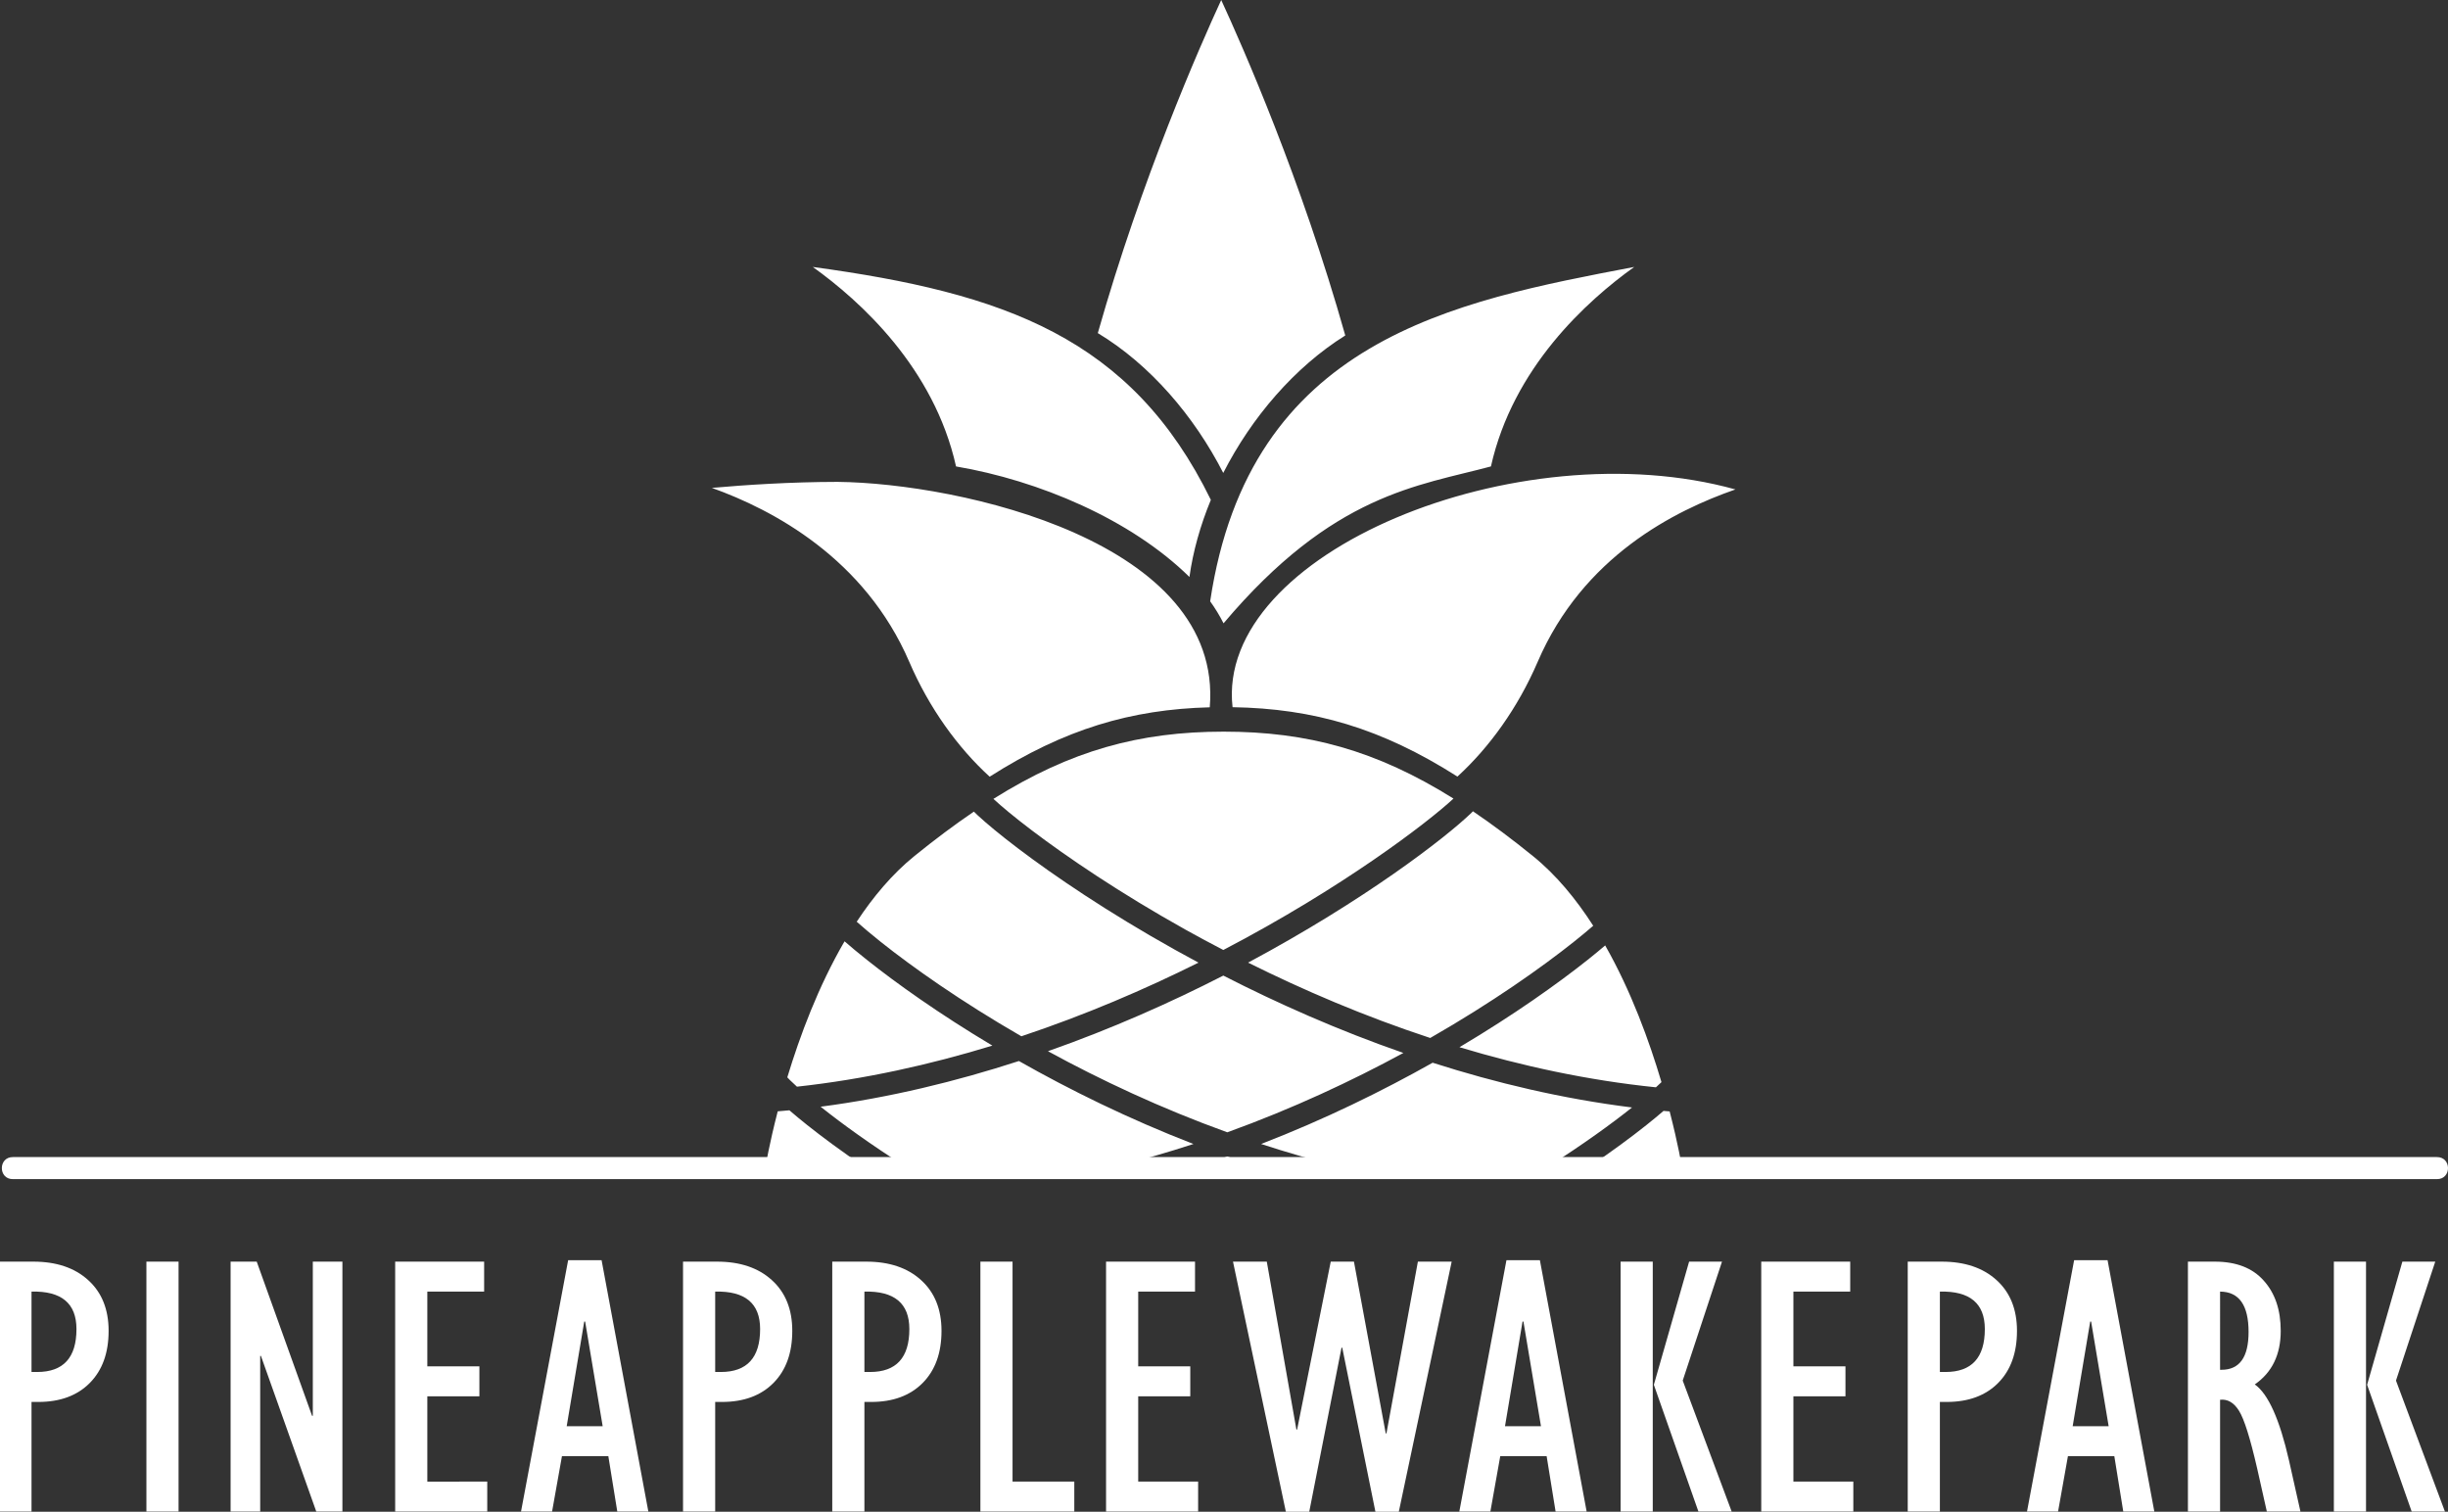 <?xml version="1.0" encoding="UTF-8" standalone="no"?>
<!-- Created with Inkscape (http://www.inkscape.org/) -->

<svg
   width="166.453mm"
   height="102.784mm"
   viewBox="0 0 166.453 102.784"
   version="1.1"
   id="svg95"
   inkscape:version="1.1.1 (3bf5ae0d25, 2021-09-20)"
   sodipodi:docname="pineapplewake-logo-neg-1.svg"
   xmlns:inkscape="http://www.inkscape.org/namespaces/inkscape"
   xmlns:sodipodi="http://sodipodi.sourceforge.net/DTD/sodipodi-0.dtd"
   xmlns="http://www.w3.org/2000/svg"
   xmlns:svg="http://www.w3.org/2000/svg">
  <rect x="0" y="0" width="166.453" height="102.784" fill="#333333" stroke="none"/>
  <sodipodi:namedview
     id="namedview97"
     pagecolor="#ffffff"
     bordercolor="#999999"
     borderopacity="1"
     inkscape:pageshadow="0"
     inkscape:pageopacity="0"
     inkscape:pagecheckerboard="0"
     inkscape:document-units="mm"
     showgrid="false"
     fit-margin-top="0"
     fit-margin-left="0"
     fit-margin-right="0"
     fit-margin-bottom="0"
     inkscape:zoom="0.66368547"
     inkscape:cx="1037.389"
     inkscape:cy="523.5914"
     inkscape:window-width="1920"
     inkscape:window-height="1002"
     inkscape:window-x="1912"
     inkscape:window-y="-8"
     inkscape:window-maximized="1"
     inkscape:current-layer="layer1" />
  <defs
     id="defs92" />
  <g
     inkscape:label="Ebene 1"
     inkscape:groupmode="layer"
     id="layer1"
     transform="translate(169.337,-10.001)">
    <g
       id="g3319"
       transform="translate(-9.922,-253.782)">
      <path
         style="color:#000000;font-style:normal;font-variant:normal;font-weight:normal;font-stretch:normal;font-size:medium;line-height:normal;font-family:sans-serif;font-variant-ligatures:normal;font-variant-position:normal;font-variant-caps:normal;font-variant-numeric:normal;font-variant-alternates:normal;font-feature-settings:normal;text-indent:0;text-align:start;text-decoration:none;text-decoration-line:none;text-decoration-style:solid;text-decoration-color:#000000;letter-spacing:normal;word-spacing:normal;text-transform:none;writing-mode:lr-tb;direction:ltr;text-orientation:mixed;dominant-baseline:auto;baseline-shift:baseline;text-anchor:start;white-space:normal;shape-padding:0;clip-rule:nonzero;display:inline;overflow:visible;visibility:visible;isolation:auto;mix-blend-mode:normal;color-interpolation:sRGB;color-interpolation-filters:linearRGB;solid-color:#000000;solid-opacity:1;vector-effect:none;fill:#ffffff;fill-opacity:1;fill-rule:evenodd;stroke:none;stroke-width:1.5;stroke-linecap:round;stroke-linejoin:miter;stroke-miterlimit:4;stroke-dasharray:none;stroke-dashoffset:0;stroke-opacity:1;color-rendering:auto;image-rendering:auto;shape-rendering:auto;text-rendering:auto;enable-background:accumulate"
         d="m -158.529,342.453 c -1.014,-0.014 -1.014,1.514 0,1.5 H 6.278 c 1.014,0.014 1.014,-1.514 0,-1.5 z"
         id="path4882-5"
         inkscape:connector-curvature="0"
         sodipodi:nodetypes="ccccc" />
      <path
         id="path9133"
         d="m -76.211,313.528 c -5.701,-3e-5 -10.396,1.274 -15.657,4.571 0.539,0.499 1.424,1.24 2.607,2.136 2.391,1.812 5.991,4.263 10.468,6.763 0.821,0.458 1.68,0.918 2.558,1.375 8.078,-4.217 13.868,-8.639 15.65,-10.295 -5.248,-3.282 -9.935,-4.55 -15.624,-4.55 z m 16.949,5.414 c -0.036,0.036 -0.059,0.064 -0.098,0.102 -1.777,1.714 -7.277,5.955 -15.19,10.188 3.736,1.861 7.905,3.651 12.384,5.124 4.217,-2.418 7.561,-4.785 9.76,-6.534 0.505,-0.402 0.943,-0.767 1.323,-1.096 -1.16,-1.807 -2.514,-3.455 -4.094,-4.734 -1.419,-1.15 -2.773,-2.161 -4.085,-3.05 z m -33.932,0.023 c -1.303,0.883 -2.645,1.887 -4.052,3.027 -1.499,1.214 -2.795,2.76 -3.916,4.459 0.442,0.393 0.982,0.851 1.636,1.372 2.163,1.721 5.439,4.04 9.56,6.417 4.348,-1.451 8.404,-3.193 12.044,-5.007 -0.553,-0.296 -1.096,-0.592 -1.625,-0.888 -4.544,-2.537 -8.195,-5.022 -10.646,-6.879 -1.225,-0.929 -2.149,-1.699 -2.747,-2.254 -0.098,-0.091 -0.174,-0.167 -0.254,-0.246 z m -8.796,8.819 c -1.784,3.06 -3.04,6.436 -3.892,9.248 0.051,0.055 0.099,0.108 0.168,0.176 0.132,0.131 0.301,0.289 0.488,0.459 4.6,-0.502 9.066,-1.499 13.287,-2.792 -3.629,-2.167 -6.538,-4.245 -8.548,-5.844 -0.576,-0.458 -1.077,-0.875 -1.503,-1.247 z m 51.719,0.28 c -0.352,0.3 -0.735,0.618 -1.174,0.967 -2.044,1.625 -5.019,3.747 -8.732,5.952 4.246,1.28 8.736,2.255 13.357,2.727 0.145,-0.131 0.259,-0.241 0.377,-0.352 -0.827,-2.79 -2.059,-6.188 -3.828,-9.295 z m -25.964,2.05 c -3.583,1.834 -7.6,3.621 -11.924,5.141 3.565,1.948 7.675,3.882 12.194,5.514 4.427,-1.599 8.46,-3.488 11.974,-5.396 -4.448,-1.545 -8.571,-3.379 -12.244,-5.26 z m -13.898,5.809 c -4.259,1.384 -8.786,2.49 -13.482,3.106 0.021,0.017 0.039,0.032 0.061,0.05 1.409,1.121 3.35,2.526 5.717,4.027 h 14.202 c 1.838,-0.455 3.631,-0.973 5.369,-1.542 -4.428,-1.713 -8.422,-3.688 -11.867,-5.641 z m 28.131,0.115 c -3.399,1.915 -7.321,3.846 -11.663,5.526 1.737,0.569 3.53,1.087 5.368,1.542 h 14.141 c 2.364,-1.5 4.303,-2.904 5.712,-4.025 -4.717,-0.589 -9.272,-1.67 -13.557,-3.043 z m -43.738,3.235 c -0.264,0.026 -0.528,0.047 -0.793,0.07 -0.582,2.252 -0.831,3.762 -0.831,3.762 h 6.71 c -1.527,-1.035 -2.828,-1.997 -3.86,-2.818 -0.465,-0.369 -0.869,-0.706 -1.226,-1.014 z m 59.438,0.041 c -0.347,0.298 -0.733,0.619 -1.178,0.973 -1.032,0.821 -2.334,1.783 -3.861,2.818 h 6.285 c 0,0 -0.248,-1.508 -0.83,-3.756 -0.139,-0.012 -0.278,-0.022 -0.416,-0.035 z m -29.663,3.1 c -0.673,0.238 -1.355,0.468 -2.045,0.691 h 4.092 c -0.69,-0.224 -1.373,-0.453 -2.046,-0.691 z"
         style="fill:#ffffff;fill-opacity:1;fill-rule:evenodd;stroke:none;stroke-width:1.544;stroke-linecap:butt;stroke-linejoin:miter;stroke-miterlimit:7.5;stroke-dasharray:none;stroke-opacity:1"
         inkscape:connector-curvature="0" />
      <path
         inkscape:connector-curvature="0"
         id="path4674"
         d="m -76.378,263.784 c -1.455,3.155 -5.405,12.116 -8.391,22.646 3.558,2.146 6.554,5.648 8.53,9.509 1.925,-3.773 4.847,-7.188 8.297,-9.347 -2.991,-10.605 -6.976,-19.645 -8.436,-22.809 z m -27.771,18.149 c 3.231,2.314 8.242,6.851 9.741,13.563 5.625,0.955 11.888,3.594 15.87,7.516 0.241,-1.736 0.741,-3.511 1.456,-5.243 -5.406,-11.047 -14.067,-14.065 -27.067,-15.836 z m 55.851,0 c -12.237,2.334 -26.175,4.921 -28.831,22.734 0.344,0.478 0.649,0.978 0.91,1.497 2.78e-4,-10e-4 5.46e-4,-0.002 10e-4,-0.002 v -5.4e-4 c 7.447,-8.826 13.248,-9.341 18.18,-10.666 1.499,-6.712 6.51,-11.248 9.741,-13.562 z m -54.156,14.612 -0.001,5.4e-4 c -3.215,0.005 -6.259,0.206 -8.558,0.409 4.132,1.477 10.391,4.778 13.428,11.835 1.347,3.132 3.3,5.83 5.463,7.801 5.069,-3.228 9.595,-4.579 14.966,-4.718 0.937,-11.275 -16.999,-15.237 -25.297,-15.327 z m 26.848,15.32 c 5.514,0.09 10.119,1.429 15.289,4.718 2.16,-1.97 4.108,-4.666 5.454,-7.793 3.091,-7.184 9.324,-10.294 13.45,-11.73 -14.781,-4.109 -35.386,4.323 -34.193,14.805 z"
         style="fill:#ffffff;fill-opacity:1;fill-rule:evenodd;stroke:none;stroke-width:1.544;stroke-linecap:butt;stroke-linejoin:miter;stroke-miterlimit:4;stroke-dasharray:none;stroke-opacity:1"
         inkscape:export-xdpi="300"
         inkscape:export-ydpi="300"
         sodipodi:nodetypes="cccccccccccccccccccccccccccccscc" />
      <g
         aria-label="PINEAPPLEWAKEPARK"
         transform="matrix(0.265,0,0,0.265,-132.125,232.364)"
         id="flowRoot8509"
         style="font-size:96px;line-height:125%;font-family:'Gill Sans MT Condensed';-inkscape-font-specification:'Gill Sans MT Condensed, ';letter-spacing:0px;word-spacing:0px;fill:#ffffff;fill-opacity:1;stroke-width:1px">
        <path
           d="m -103.143,506.381 v -64.125 h 8.719 q 8.859,0 14.062,4.734 5.25,4.734 5.25,13.031 0,8.484 -4.828,13.359 -4.828,4.875 -13.219,4.875 h -1.734 v 28.125 z m 8.25,-35.812 h 1.453 q 10.078,0 10.078,-11.016 0,-9.891 -11.531,-9.609 z"
           style="letter-spacing:2.29px;fill:#ffffff;fill-opacity:1"
           id="path189" />
        <path
           d="m -65.415,506.381 v -64.125 h 8.25 v 64.125 z"
           style="letter-spacing:2.29px;fill:#ffffff;fill-opacity:1"
           id="path191" />
        <path
           d="m -43.813,506.381 v -64.125 h 6.703 l 14.203,39.562 h 0.188 v -39.562 h 7.594 v 64.125 h -6.703 l -14.203,-39.938 h -0.188 v 39.938 z"
           style="letter-spacing:2.29px;fill:#ffffff;fill-opacity:1"
           id="path193" />
        <path
           d="m -1.585,506.381 v -64.125 H 21.243 v 7.688 H 6.665 v 19.172 H 20.024 v 7.688 H 6.665 v 21.891 H 22.04 v 7.688 z"
           style="letter-spacing:2.29px;fill:#ffffff;fill-opacity:1"
           id="path195" />
        <path
           d="m 30.705,506.381 12.094,-64.5 h 8.578 l 12,64.5 h -7.969 l -2.297,-14.203 h -11.906 l -2.531,14.203 z m 11.719,-21.891 h 9.234 l -4.5,-26.859 h -0.234 z"
           style="letter-spacing:2.29px;fill:#ffffff;fill-opacity:1"
           id="path197" />
        <path
           d="m 72.276,506.381 v -64.125 h 8.719 q 8.859,0 14.062,4.734 5.25,4.734 5.25,13.031 0,8.484 -4.828,13.359 -4.828,4.875 -13.219,4.875 h -1.734 v 28.125 z m 8.25,-35.812 h 1.453 q 10.078,0 10.078,-11.016 0,-9.891 -11.531,-9.609 z"
           style="letter-spacing:2.29px;fill:#ffffff;fill-opacity:1"
           id="path199" />
        <path
           d="m 110.566,506.381 v -64.125 h 8.719 q 8.859,0 14.062,4.734 5.25,4.734 5.25,13.031 0,8.484 -4.828,13.359 -4.828,4.875 -13.219,4.875 h -1.734 v 28.125 z m 8.25,-35.812 h 1.453 q 10.078,0 10.078,-11.016 0,-9.891 -11.531,-9.609 z"
           style="letter-spacing:2.29px;fill:#ffffff;fill-opacity:1"
           id="path201" />
        <path
           d="m 148.575,506.381 v -64.125 h 8.25 v 56.438 h 15.844 v 7.688 z"
           style="letter-spacing:2.29px;fill:#ffffff;fill-opacity:1"
           id="path203" />
        <path
           d="m 180.818,506.381 v -64.125 h 22.828 v 7.688 h -14.578 v 19.172 h 13.359 v 7.688 h -13.359 v 21.891 h 15.375 v 7.688 z"
           style="letter-spacing:2.29px;fill:#ffffff;fill-opacity:1"
           id="path205" />
        <path
           d="m 227.124,507.225 -13.734,-64.969 h 8.672 l 7.594,43.078 h 0.188 l 8.625,-43.078 h 5.953 l 8.156,44.062 h 0.188 l 8.062,-44.062 h 8.672 l -13.734,64.969 h -5.672 l -8.672,-42.891 h -0.188 l -8.438,42.891 z"
           style="letter-spacing:2.29px;fill:#ffffff;fill-opacity:1"
           id="path207" />
        <path
           d="m 271.461,506.381 12.094,-64.5 h 8.578 l 12,64.5 h -7.969 l -2.297,-14.203 h -11.906 l -2.531,14.203 z m 11.719,-21.891 h 9.234 l -4.5,-26.859 h -0.234 z"
           style="letter-spacing:2.29px;fill:#ffffff;fill-opacity:1"
           id="path209" />
        <path
           d="m 312.844,506.381 v -64.125 h 8.25 v 64.125 z m 19.969,0 -11.438,-32.531 9.047,-31.594 h 8.438 l -10.078,30.516 12.562,33.609 z"
           style="letter-spacing:2.29px;fill:#ffffff;fill-opacity:1"
           id="path211" />
        <path
           d="m 348.931,506.381 v -64.125 h 22.828 v 7.688 h -14.578 v 19.172 h 13.359 v 7.688 h -13.359 v 21.891 h 15.375 v 7.688 z"
           style="letter-spacing:2.29px;fill:#ffffff;fill-opacity:1"
           id="path213" />
        <path
           d="m 386.518,506.381 v -64.125 h 8.719 q 8.859,0 14.062,4.734 5.25,4.734 5.25,13.031 0,8.484 -4.828,13.359 -4.828,4.875 -13.219,4.875 h -1.734 v 28.125 z m 8.25,-35.812 h 1.453 q 10.078,0 10.078,-11.016 0,-9.891 -11.531,-9.609 z"
           style="font-stretch:condensed;-inkscape-font-specification:'Gill Sans MT Condensed,  Condensed';fill:#ffffff;fill-opacity:1"
           id="path215" />
        <path
           d="m 417.121,506.381 12.094,-64.5 h 8.578 l 12,64.5 h -7.969 l -2.297,-14.203 h -11.906 l -2.531,14.203 z m 11.719,-21.891 h 9.234 l -4.5,-26.859 h -0.234 z"
           style="font-stretch:condensed;-inkscape-font-specification:'Gill Sans MT Condensed,  Condensed';fill:#ffffff;fill-opacity:1"
           id="path217" />
        <path
           d="m 458.411,506.381 v -64.125 h 6.891 q 8.25,0 12.562,4.875 4.359,4.828 4.359,12.891 0,9.141 -6.656,13.734 5.156,3.656 8.766,19.453 l 2.953,13.172 h -8.625 l -2.484,-11.062 q -2.672,-11.625 -4.641,-14.766 -1.969,-3.188 -4.875,-2.859 v 28.688 z m 8.25,-36.375 h 0.375 q 6.938,0 6.938,-9.703 0,-10.312 -7.312,-10.359 z"
           style="font-stretch:condensed;-inkscape-font-specification:'Gill Sans MT Condensed,  Condensed';fill:#ffffff;fill-opacity:1"
           id="path219" />
        <path
           d="m 495.857,506.381 v -64.125 h 8.25 v 64.125 z m 19.969,0 -11.438,-32.531 9.047,-31.594 h 8.438 l -10.078,30.516 12.562,33.609 z"
           style="font-stretch:condensed;-inkscape-font-specification:'Gill Sans MT Condensed,  Condensed';fill:#ffffff;fill-opacity:1"
           id="path221" />
      </g>
    </g>
  </g>
</svg>
